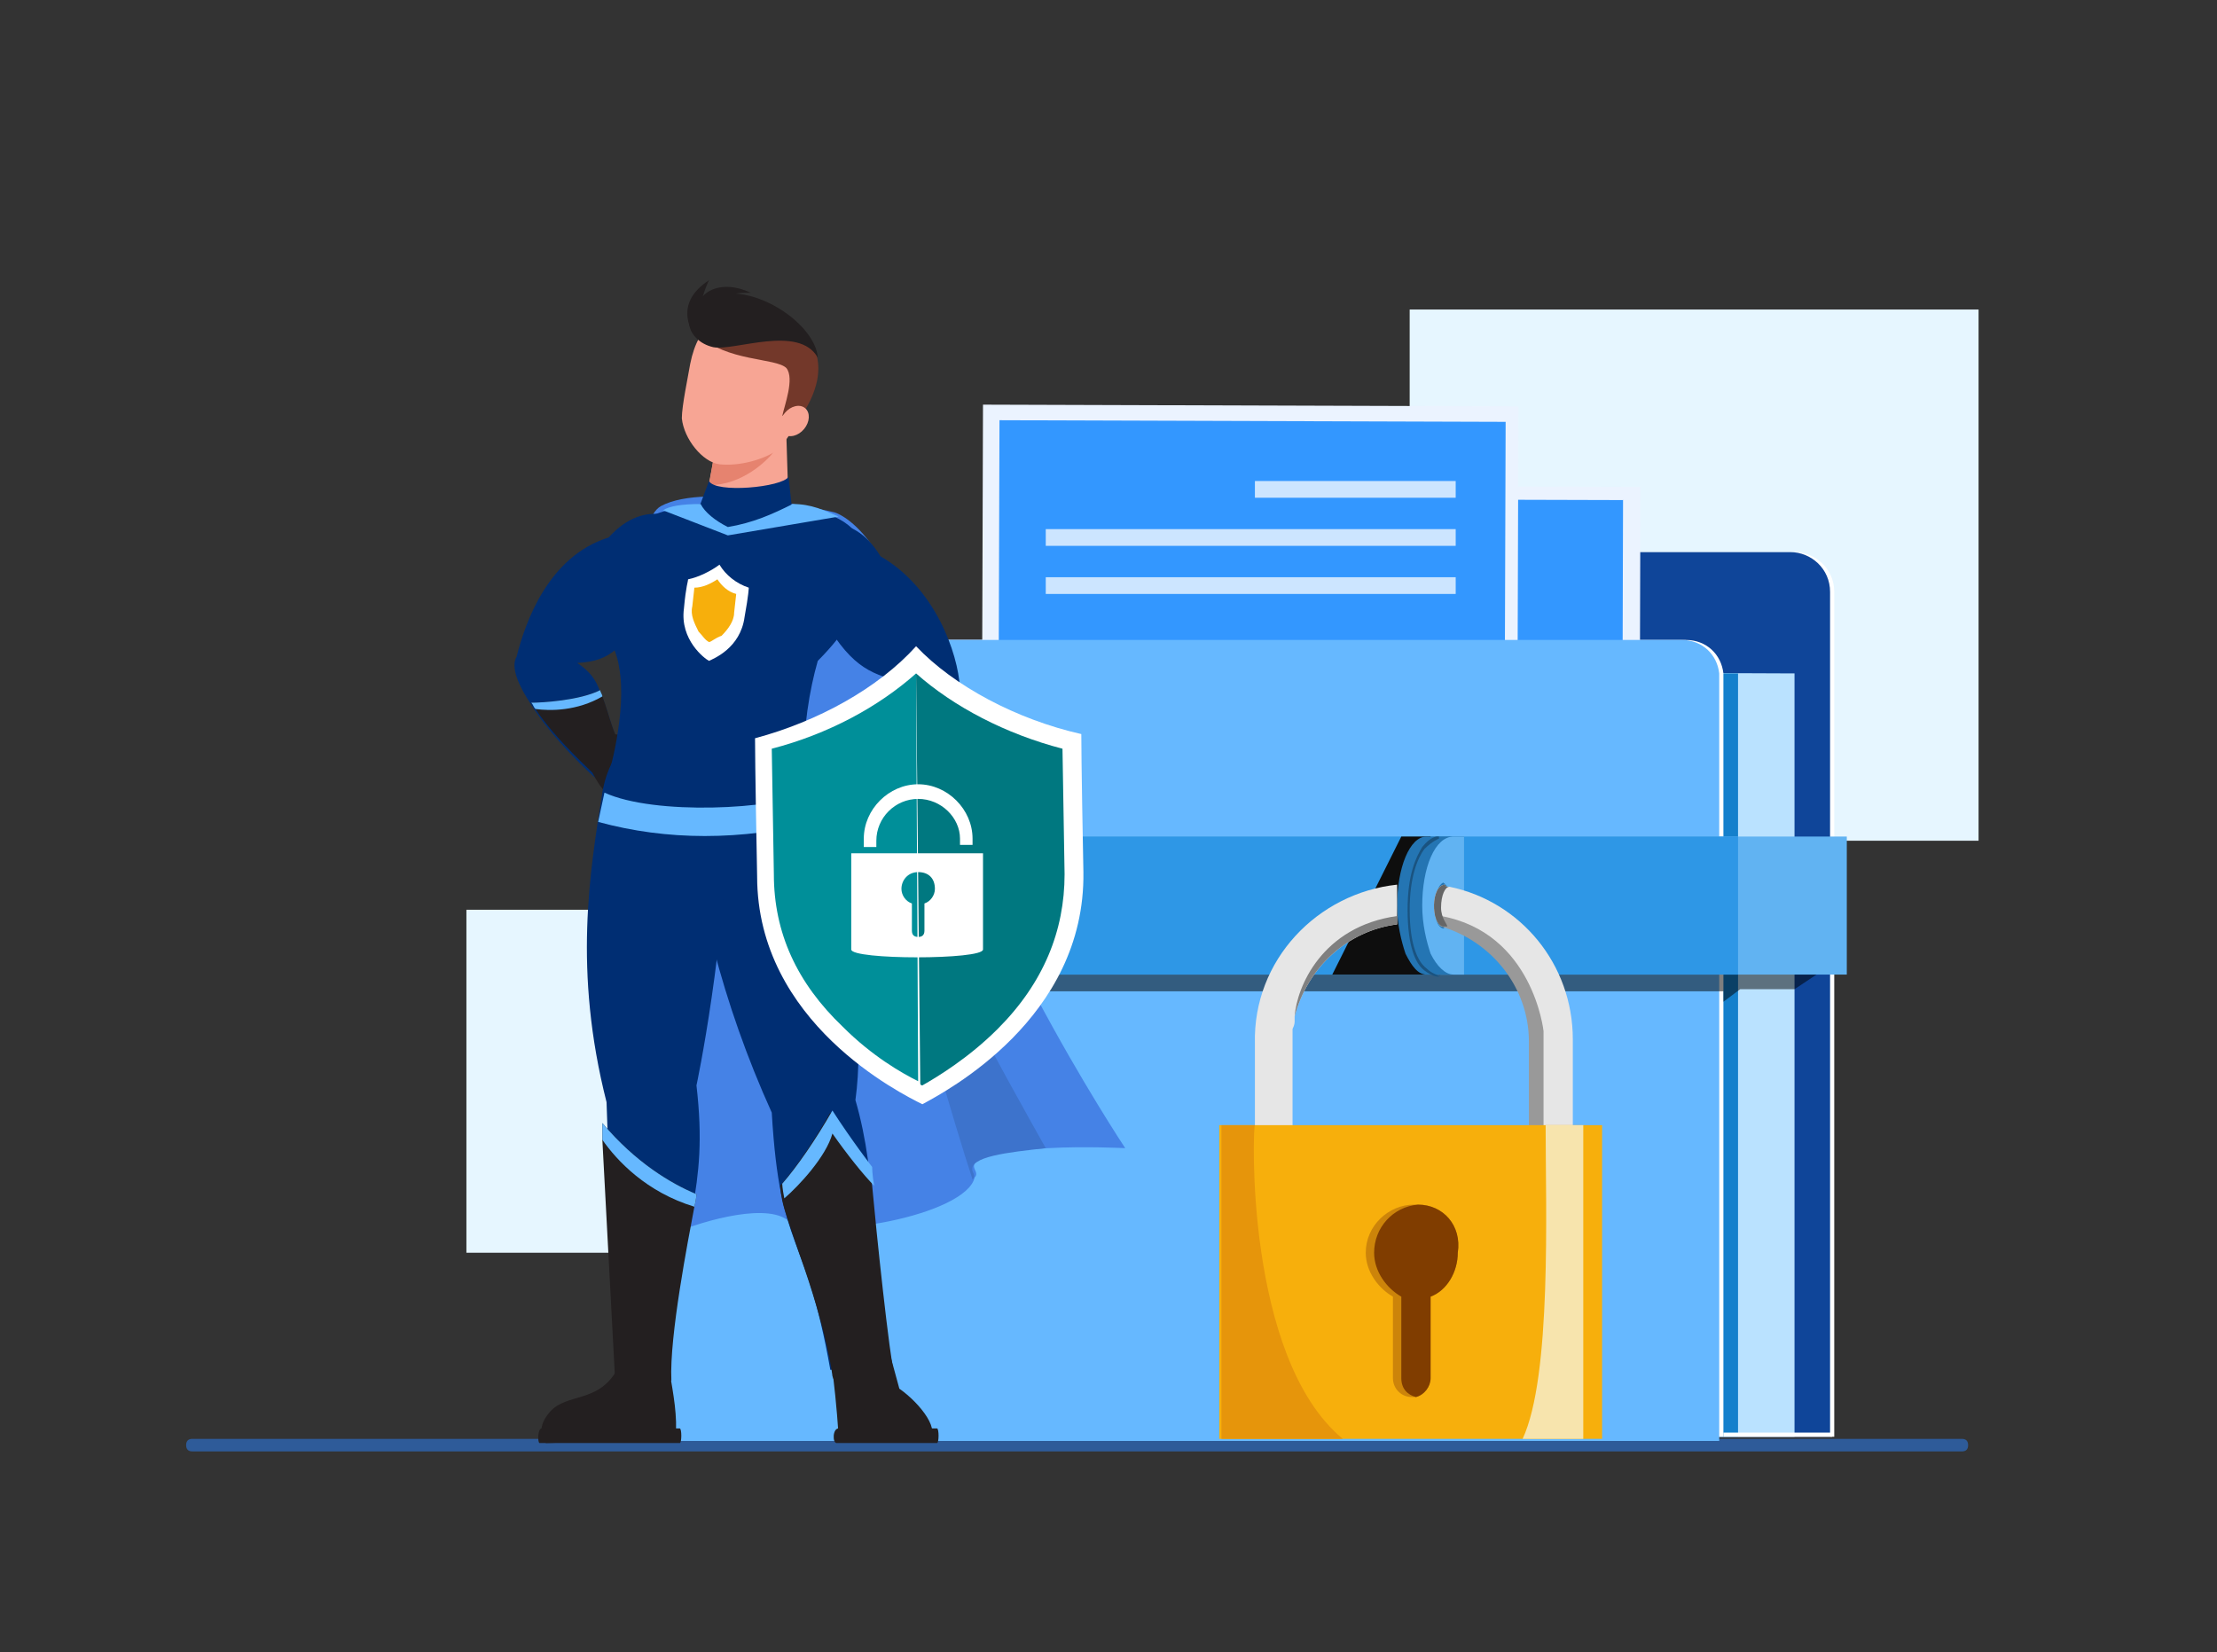 <?xml version="1.0" encoding="utf-8"?>
<!-- Generator: Adobe Illustrator 24.0.3, SVG Export Plug-In . SVG Version: 6.00 Build 0)  -->
<svg version="1.1" id="Layer_1" xmlns="http://www.w3.org/2000/svg" xmlns:xlink="http://www.w3.org/1999/xlink" x="0px" y="0px"
	 viewBox="0 0 106 79" style="enable-background:new 0 0 106 79;" xml:space="preserve">
<rect x="0" y="0" width="106" height="79" fill="#333333" stroke="none"/>
<style type="text/css">
	.st0{fill:#2E5B99;}
	.st1{fill:#E6F6FF;}
	.st2{fill:#FFFFFF;}
	.st3{fill:#0F4599;}
	.st4{fill:#BAE2FF;}
	.st5{fill:#1480CC;}
	.st6{fill:#EBF3FF;}
	.st7{fill:#3397FF;}
	.st8{fill:#E3EEFF;}
	.st9{fill:#CCE5FF;}
	.st10{fill:#66B8FF;}
	.st11{opacity:0.5;enable-background:new    ;}
	.st12{fill:#61B3F2;}
	.st13{fill:#2E97E6;}
	.st14{fill:#0E0E0E;}
	.st15{fill:#2475B3;}
	.st16{fill:#3F9EE6;}
	.st17{fill:#1A5380;}
	.st18{fill:#E6E6E6;}
	.st19{fill:#999999;}
	.st20{fill:#808080;}
	.st21{fill:#666666;}
	.st22{fill:#F7AF0C;}
	.st23{fill:#CC840A;}
	.st24{fill:#803D00;}
	.st25{fill:#E6950B;}
	.st26{fill:#F7E4AD;}
	.st27{fill:#4582E6;}
	.st28{fill:#3D73CC;}
	.st29{fill:#002E73;}
	.st30{fill:#231F20;}
	.st31{fill:#F7A594;}
	.st32{fill:#E6836F;}
	.st33{fill:#73382A;}
	.st34{fill:#D9FFFF;}
	.st35{fill:#007880;}
	.st36{fill:#008F99;}
</style>
<g id="shadow">
	<path class="st0" d="M93.8,69.4H9.2c-0.2,0-0.3-0.1-0.3-0.3s0.1-0.3,0.3-0.3h84.6c0.2,0,0.3,0.1,0.3,0.3S94,69.4,93.8,69.4z"/>
	<rect x="67.4" y="14.8" class="st1" width="27.2" height="25.4"/>
	<rect x="22.3" y="43.5" class="st1" width="18.3" height="16.4"/>
</g>
<g id="folder">
	<g>
		<path class="st2" d="M63.9,30.6v-2.3c0-1,0.8-1.9,1.9-1.9h20c1,0,1.9,0.8,1.9,1.9v40.4H35.9V30.6H63.9z"/>
		<path class="st3" d="M63.7,30.6v-2.3c0-1,0.8-1.9,1.9-1.9h20c1,0,1.9,0.8,1.9,1.9v40.4H35.8V30.6H63.7z"/>
		<polygon class="st4" points="85.8,32.2 85.8,68.7 37.9,68.7 37.9,32 		"/>
		<polygon class="st5" points="83.1,32.2 83.1,68.7 35.2,68.7 35.2,32 		"/>
		<path class="st2" d="M33.3,30.6h47.3c1,0,1.7,0.7,1.8,1.6v36.5H30.8V33.1C30.8,31.8,32,30.6,33.3,30.6z"/>
		<g>
			<g>
				
					<rect x="54" y="19.9" transform="matrix(2.800557e-03 -1 1 2.800557e-03 30.623 98.144)" class="st6" width="21" height="27.7"/>
				
					<rect x="54.9" y="20.4" transform="matrix(2.800537e-03 -1 1 2.800537e-03 30.794 97.982)" class="st7" width="19.3" height="26.2"/>
				<polygon class="st8" points="75.4,41.7 58.5,41.7 67.8,32.8 				"/>
				<polygon class="st8" points="67.7,41.7 53.6,41.6 61.2,34.3 				"/>
				<ellipse class="st8" cx="62.5" cy="30.8" rx="2" ry="2"/>
			</g>
		</g>
		<g>
			<g>
				
					<rect x="48.7" y="17.7" transform="matrix(3.204657e-03 -1 1 3.204657e-03 29.072 90.292)" class="st6" width="22.3" height="25.6"/>
				
					<rect x="49.6" y="18.3" transform="matrix(3.223715e-03 -1 1 3.223715e-03 29.262 90.134)" class="st7" width="20.5" height="24.2"/>
			</g>
			<g>
				<rect x="60" y="23" class="st9" width="9.6" height="0.8"/>
				<rect x="50" y="25.3" class="st9" width="19.6" height="0.8"/>
				<rect x="50" y="27.6" class="st9" width="19.6" height="0.8"/>
			</g>
		</g>
		<path class="st10" d="M33.1,30.6h47.3c1,0,1.7,0.7,1.8,1.6v36.7H30.6V33.1C30.6,31.8,31.7,30.6,33.1,30.6z"/>
		<rect x="82.4" y="68.5" class="st2" width="5.2" height="0.2"/>
		<polygon class="st11" points="87.6,46.1 85.8,47.3 83.2,47.3 82.4,47.9 82.4,47.4 30.8,47.4 30.8,46.1 		"/>
		<g>
			<g>
				<rect x="29.7" y="40" class="st12" width="58.6" height="6.6"/>
				<rect x="29.7" y="40" class="st13" width="53.4" height="6.6"/>
			</g>
		</g>
		<g>
			<polygon class="st14" points="68.4,40 68.4,46.6 63.7,46.6 67,40 			"/>
			<g>
				<g>
					<path class="st15" d="M66.8,43.3c0,0.9,0.2,1.7,0.4,2.3c0.3,0.6,0.6,1,1,1h1.2V40h-1.2C67.4,40,66.8,41.5,66.8,43.3z
						 M67.9,44.4c-0.2-0.1-0.4-0.5-0.4-1.1c0-0.6,0.2-1,0.4-1.1c0.2,0.1,0.4,0.5,0.4,1.1C68.3,43.9,68.2,44.3,67.9,44.4z"/>
					<g>
						<path class="st16" d="M67.4,43.3c0,0.9,0.2,1.7,0.4,2.3c0.3,0.6,0.7,1,1.1,1h0.5V40h-0.5C68.1,40,67.4,41.5,67.4,43.3z
							 M68,43.3c0-0.6,0.3-1,0.6-1.1c0.2,0.1,0.4,0.5,0.4,1.1c0,0.6-0.2,1-0.4,1.1C68.3,44.3,68,43.9,68,43.3z"/>
					</g>
				</g>
				<g>
					<path class="st15" d="M67.3,43.3c0,0.9,0.2,1.7,0.4,2.3c0.3,0.6,0.6,1,1,1H70V40h-1.2C68,40,67.3,41.5,67.3,43.3z M68.5,44.4
						c-0.2-0.1-0.4-0.5-0.4-1.1c0-0.6,0.2-1,0.4-1.1c0.2,0.1,0.4,0.5,0.4,1.1C68.9,43.9,68.7,44.3,68.5,44.4z"/>
					<g>
						<path class="st12" d="M68,43.3c0,0.9,0.2,1.7,0.4,2.3c0.3,0.6,0.7,1,1.1,1H70V40h-0.5C68.6,40,68,41.5,68,43.3z M68.6,43.3
							c0-0.6,0.2-1,0.4-1.1c0.2,0.1,0.4,0.5,0.4,1.1c0,0.6-0.2,1-0.4,1.1C68.7,44.3,68.6,43.9,68.6,43.3z"/>
					</g>
					<path class="st17" d="M68.8,46.7c-0.1,0-0.3,0-0.7-0.3c-0.4-0.3-0.8-1.1-0.8-2.9c0-1.7,0.4-2.5,0.7-3c0.4-0.5,0.7-0.5,0.7-0.5
						c0,0,0,0,0.1,0c0,0,0,0,0,0.1l0,0c0,0-0.3,0.1-0.7,0.5c-0.3,0.4-0.7,1.3-0.7,2.9c0,1.7,0.4,2.5,0.8,2.8
						C68.5,46.6,68.8,46.6,68.8,46.7C68.8,46.6,68.9,46.6,68.8,46.7C68.8,46.7,68.8,46.7,68.8,46.7L68.8,46.7z"/>
				</g>
			</g>
			<g>
				<path class="st18" d="M69,44.3c0.1,0,0.1,0,0.2,0c0,0,0,0,0,0c2.3,0.7,4.1,2.9,4.1,5.4v5.5h1.9v-5.5c0-3.6-2.5-6.6-5.9-7.3
					c-0.1,0-0.2,0-0.2-0.1C68.4,42.3,68.4,44.2,69,44.3z"/>
				<path class="st18" d="M66.8,42.3v1.9c-2.4,0.3-4.3,2.1-4.9,4.4c0,0.1,0,0.1,0,0.2c0,0.1,0,0.2-0.1,0.4c0,0.2,0,0.5,0,0.7v5.5
					h-1.8v-5.5C59.9,45.9,63,42.7,66.8,42.3z"/>
				<path class="st19" d="M68.9,43.8c4.4,0.8,4.9,5.5,4.9,5.5v6h-0.7v-5.5c0-2.6-1.8-4.8-4.2-5.5c-0.2-0.1-0.3-0.6-0.3-0.6
					S68.8,43.7,68.9,43.8z"/>
				<path class="st20" d="M66.8,43.8v0.4c-2.4,0.3-4.3,2.1-4.9,4.4C62,47.2,63.2,44.3,66.8,43.8z"/>
				<path class="st21" d="M69,44.3c0.1,0,0.1,0,0.2,0c0-0.1-0.3-0.4-0.3-0.9c0-0.6,0.2-1,0.4-1c-0.1,0-0.2,0-0.2-0.1
					C68.4,42.3,68.4,44.2,69,44.3z"/>
			</g>
			<g>
				<rect x="58.3" y="53.8" class="st22" width="18.3" height="15"/>
				<g>
					<path class="st23" d="M67.8,57.6c-0.1,0-0.1,0-0.2,0c-1.2,0-2.3,1-2.3,2.3c0,0.9,0.6,1.7,1.3,2.1v3.9c0,0.5,0.4,0.9,0.9,0.9
						c0,0,0.1,0,0.2,0h0c0.4-0.1,0.7-0.5,0.7-0.9v-3.9c0.8-0.3,1.3-1.2,1.3-2.1C69.9,58.6,69,57.6,67.8,57.6z"/>
					<path class="st24" d="M67.8,57.6c-1.2,0.1-2.1,1.1-2.1,2.3c0,0.9,0.6,1.7,1.3,2.1v3.9c0,0.5,0.3,0.8,0.7,0.9h0
						c0.4-0.1,0.7-0.5,0.7-0.9v-3.9c0.8-0.3,1.3-1.2,1.3-2.1C69.9,58.6,69,57.6,67.8,57.6z"/>
				</g>
				<path class="st25" d="M64.2,68.8h-5.8v-15h1.6C59.9,53.8,59.5,64.9,64.2,68.8z"/>
				<path class="st26" d="M72.8,68.8c1.4-3,1.1-11,1.1-15h1.8v15H72.8z"/>
			</g>
		</g>
	</g>
</g>
<g id="super_hero">
	<g>
		<g>
			<path class="st27" d="M53.8,54.9c0,0-1.9-0.1-3.7,0c-1.9,0.1-3.8,0.3-3.5,1c0.1,0.2,0.1,0.3,0,0.4c-0.4,1.8-7.4,3.1-9,2
				c-1.2-0.8-4.4,0.2-5.7,0.8c-2.5-16.7-2.5-33.7-0.3-34.9c2.2-1.2,8.3,0.3,8.3,0.3s3.1,0.8,4.4,9.3C45.5,42.4,53.8,54.9,53.8,54.9z
				"/>
			<path class="st28" d="M46.5,56c0.1,0.2,0.1,0.3,0,0.4c-1.9-5.8-6.4-22.4-4.8-17.9c1.6,4.4,6.5,13.2,8.3,16.4
				C48.2,55.1,46.3,55.3,46.5,56z"/>
			<g>
				<g>
					<g>
						<path class="st29" d="M31.4,28.8c-1.8,2.2-2.1,2.8-3.8,2.9c0.6,0.4,0.9,0.8,1.1,1.4l0,0c0.5,1.1,0.6,2.4,1.4,3.1l-1,1
							l-0.3,0.3c0,0,0,0-0.1-0.1c-0.5-0.4-2.3-2.1-3.3-3.7c-0.6-0.9-1-1.8-0.7-2.3c0.4-1.6,1.5-4.8,4.4-5.7c1.8-2,3.7-0.9,4.3-0.1
							C34.1,26.6,33.3,29,31.4,28.8z"/>
						<path class="st30" d="M30.1,36.1l-1,1l-0.4,0.2c-0.4-0.4-2.1-1.9-3.1-3.4c-0.1-0.1-0.1-0.2-0.2-0.3c0.5,0,2.3-0.1,3.3-0.6l0,0
							c0,0.1,0.1,0.2,0.1,0.3C29.2,34.3,29.3,35.4,30.1,36.1z"/>
						<path class="st10" d="M28.8,33.3c-1.2,0.7-2.5,0.7-3.2,0.6c-0.1-0.1-0.1-0.2-0.2-0.3c0.5,0,2.3-0.1,3.3-0.6l0,0
							C28.7,33.1,28.8,33.2,28.8,33.3z"/>
					</g>
					<path class="st30" d="M29.3,35.1c0,0,1.2,0.1,1.6,0.4c0.3,0.3,0.1,0.6,0.1,0.6c0.6,0.4,0,1.7-1.1,2.1c-1.1,0.3-1.8-1.8-1.8-1.8
						S28.2,35.2,29.3,35.1z"/>
				</g>
				<g>
					<g>
						<path class="st30" d="M44.3,68.9h-4c-0.1-0.1-0.2-0.1-0.2-0.2c-0.2-3-0.5-4.4-0.5-4.4l2.8-0.1l0.6,2.2
							C44,67.1,45.1,68.5,44.3,68.9z"/>
						<path class="st30" d="M40,69h4.8c0.1,0,0.1-0.7,0-0.7l-4.7,0C39.8,68.3,39.8,69,40,69z"/>
					</g>
					<path class="st29" d="M38.3,37c0.7,1.7,3.4,9.8,2.6,15.6c1.1,3.8,0.7,7.1,1.7,12.7l-2.9,0.2c-1.2-6.8-2.4-5.5-2.8-12.3
						c-2.4-5.3-3.6-10.4-4.2-15.5C32.2,33.7,37,31.6,38.3,37z"/>
					<g>
						<path class="st30" d="M39.8,65.8c0,0-0.2-2-1.6-5.9c-0.4-1.2-0.7-2-0.8-2.5c-0.1-0.5-0.1-0.7-0.1-0.7c0.7-0.8,1.6-2.1,2.4-3.5
							c0.9,1.4,1.9,2.7,1.9,2.7s0,0.3,0.1,0.8c0.2,2.2,0.8,8,1.1,9.3C43.3,67.5,40.7,68.4,39.8,65.8z"/>
						<path class="st10" d="M41.8,56.7c-0.5-0.5-1.3-1.5-2-2.5c-0.3,1.1-1.6,2.5-2.3,3.1c-0.1-0.5-0.1-0.7-0.1-0.7
							c0.7-0.8,1.6-2.1,2.4-3.5c0.9,1.4,1.9,2.7,1.9,2.7S41.7,56.2,41.8,56.7z"/>
					</g>
				</g>
				<g>
					<path class="st29" d="M34.9,37.8c-0.2,7.6-1.6,14.1-1.6,14.1c0.6,5.2-0.7,6.2-1.3,13.6l-2.6,0c0-3-0.2-6.8-0.4-12.8
						c-1.6-6.3-0.8-11-0.2-14.8C29.5,33.6,35.3,32.1,34.9,37.8z"/>
					<path class="st30" d="M32,65.5c0.2,1.2,0.4,2.2,0.3,3.3L26.1,69c0,0-0.6-0.6,0.2-1.5c0.8-0.9,2.3-0.4,3.2-2L32,65.5z"/>
					<path class="st30" d="M25.8,69h6.7c0.1,0,0.1-0.7,0-0.7l-6.6,0C25.7,68.3,25.7,69,25.8,69z"/>
					<g>
						<path class="st30" d="M33.3,57.1c0,0,0,0.2-0.1,0.6c-0.3,1.6-1.2,6.2-1.1,8.3c-1.2,1.4-2.7-0.2-2.7-0.2l-0.6-11.3l0-0.8
							C30.4,55.6,32.1,56.6,33.3,57.1z"/>
						<path class="st10" d="M33.3,57.1c0,0,0,0.2-0.1,0.6c-2.3-0.7-3.7-2.2-4.4-3.2l0-0.8C30.4,55.6,32.1,56.6,33.3,57.1z"/>
					</g>
				</g>
				<path class="st29" d="M29,37.4c0,1.3,9.4,0.9,9.4-0.4c0-2.2,0.3-4,0.7-5.4c2.8-2.8,2.6-4.9,1.9-6c-1.2-2-7.4-1.9-9.7-1
					c-0.9,0.3-2.1,1.7-2.5,3.9c-0.2,1.1,0.7,2.5,0.8,3.4C30,34,29.1,37.1,29,37.4z"/>
				<path class="st31" d="M34.9,25.4c0.5-0.4,2.3-0.9,2.8-1.3l-0.1-3.2l-1.8-0.2c-0.5,0-1.1,0.2-1.5,0.3l-0.4,2.1l-0.1,0.5
					C33.5,24.1,33.9,24.6,34.9,25.4z"/>
				<path class="st32" d="M37,21.6c-0.3,0.4-1.5,1.6-3.1,1.6l0.3-1.8L37,21.6z"/>
				<g>
					<g>
						<path class="st31" d="M33,17.4c-0.1,0.6-0.4,2-0.4,2.6c0.1,1,1,2.1,1.8,2.2c0.9,0.1,2.1-0.2,2.8-0.7c0.4-0.4,1.1-1.5,1.4-2.4
							c0.7-1.9-0.7-3.5-2.3-3.9C34.5,14.8,33.4,15.4,33,17.4z"/>
						<path class="st33" d="M38,20.3c0.3-0.6-0.1-0.9-0.6-0.4c0.1-0.5,0.6-1.8,0.2-2.3c-0.5-0.5-2.9-0.3-4.2-1.6c0,0,0.9-2.1,4-0.8
							C40.9,17,38,20.3,38,20.3z"/>
						
							<ellipse transform="matrix(0.639 -0.769 0.769 0.639 -1.756 36.509)" class="st31" cx="38" cy="20.1" rx="0.8" ry="0.6"/>
					</g>
				</g>
				<path class="st29" d="M33.9,23c0.3,0.6,3.5,0.3,3.8-0.2l0.2,1.8l-3,1.7l-1.6-1.7L33.9,23z"/>
				<path class="st30" d="M39.1,17.1c-0.1-1.6-3.1-3.7-5.2-2.9c-1.5,0.6-1.1,2.1,0.2,2.4C35.1,16.8,38.2,15.5,39.1,17.1z"/>
				<path class="st30" d="M33.6,14.2c0,0,0.1-0.4,0.3-0.8c-1.7,1.1-0.8,2.4-0.8,2.5c0.7-2,2.3-1.9,2.8-1.9
					C34.4,13.3,33.6,14.1,33.6,14.2z"/>
				<path class="st10" d="M28.9,37.9c2.4,1.1,8.1,0.8,9.8,0l0.4,1.4c-3.7,0.9-7.2,0.9-10.5,0L28.9,37.9z"/>
				<g>
					<g>
						<path class="st29" d="M45.3,34.5c-1.6,1.7-5,3.7-5,3.7l-1.1-1.5c1.1-0.6,1.7-2.1,2.7-3.2c0.3-0.4,0.8-0.7,1.2-0.9
							c-1.6-0.4-2.5-0.8-3.9-3.3c-1.9-0.1-2.3-2.6-1.3-3.6c0.8-0.7,2.8-1.4,4.2,0.9c2.6,1.5,3.7,4.6,3.8,6.3
							C46.2,33.3,45.9,33.9,45.3,34.5z"/>
					</g>
					<path class="st30" d="M40.1,35.9c0,0-1.2-0.1-1.6,0.1c-0.3,0.2-0.2,0.6-0.2,0.6c-0.7,0.2-0.3,1.7,0.7,2.3s2.1-1.4,2.1-1.4
						S41.2,36.2,40.1,35.9z"/>
					<path class="st30" d="M45.3,34.5c-0.1,0.1-0.2,0.2-0.3,0.3c-1.7,1.6-4.7,3.4-4.7,3.4l-1.1-1.5c0.9-0.5,1.5-1.7,2.3-2.7
						c0.1-0.2,0.3-0.3,0.4-0.5C42.3,33.7,43.5,34.4,45.3,34.5z"/>
					<path class="st10" d="M45.3,34.5c-0.1,0.1-0.2,0.2-0.3,0.3c-1.5-0.1-2.8-0.6-3.5-0.9c0.1-0.2,0.3-0.3,0.4-0.5
						C42.3,33.7,43.5,34.4,45.3,34.5z"/>
				</g>
				<g>
					<g>
						<g>
							<g>
								<path class="st34" d="M32.9,27.6C32.9,27.6,32.9,27.6,32.9,27.6C32.9,27.6,32.9,27.6,32.9,27.6L32.9,27.6z"/>
								<path class="st34" d="M32.9,27.6C32.9,27.6,32.9,27.6,32.9,27.6C32.9,27.6,32.9,27.6,32.9,27.6L32.9,27.6z"/>
								<path class="st2" d="M34.4,27c0.3,0.5,0.8,0.9,1.4,1.1c0,0,0,0.3-0.2,1.4c-0.2,1.5-1.5,2-1.7,2.1c-0.2-0.1-1.4-1-1.2-2.5
									c0.1-1.1,0.2-1.3,0.2-1.4C33.4,27.6,34,27.3,34.4,27z"/>
							</g>
						</g>
						<path class="st22" d="M34.3,27.7L34.3,27.7c-0.3,0.2-0.7,0.4-1.1,0.4l-0.1,0.9c-0.1,0.4,0.1,0.8,0.3,1.2
							c0.2,0.2,0.3,0.4,0.5,0.5c0,0,0,0,0,0c0.1,0,0.3-0.2,0.6-0.3c0.3-0.3,0.6-0.7,0.6-1.1l0.1-0.9C34.8,28.3,34.5,28,34.3,27.7z"
							/>
					</g>
				</g>
			</g>
			<path class="st10" d="M33.5,24.1c0.2,0.4,0.7,0.8,1.3,1.1c1.2-0.2,2.1-0.6,3.1-1.1c0.9,0,1.5,0.3,2.2,0.6l-5.3,0.9l-3.1-1.2
				C32,24.2,32.6,24.1,33.5,24.1z"/>
		</g>
		<g>
			<g>
				<g>
					<g>
						<path class="st2" d="M43.8,30.9c1.8,1.9,4.8,3.5,7.9,4.2c0,0.2,0,1.4,0.1,6.6c0.1,7-6.6,10.5-7.7,11.1
							c-1-0.5-7.9-3.9-7.9-10.9c-0.1-5.3-0.1-6.4-0.1-6.6C39.1,34.5,42,32.9,43.8,30.9z"/>
					</g>
				</g>
				<g>
					<path class="st35" d="M43.8,32.2c1.8,1.6,4.3,2.9,7,3.6l0.1,6c0,2.7-1,5.2-3.2,7.4c-1.4,1.4-2.9,2.3-3.6,2.7c0,0-0.1,0-0.1-0.1
						L43.8,32.2C43.8,32.2,43.8,32.2,43.8,32.2z"/>
					<path class="st36" d="M43.8,32.2l0.1,19.5c-0.8-0.4-2.2-1.2-3.6-2.6C38.1,47,37,44.6,37,41.8l-0.1-6
						C39.6,35.1,42,33.8,43.8,32.2z"/>
				</g>
			</g>
			<g>
				<path class="st2" d="M40.7,40.8l0,4.6c0,0.5,6.3,0.5,6.3,0l0-4.6L40.7,40.8z M43.1,42.5c0-0.4,0.3-0.8,0.8-0.8s0.8,0.3,0.8,0.8
					c0,0.3-0.2,0.6-0.5,0.7l0,1.3c0,0.2-0.1,0.3-0.3,0.3c-0.2,0-0.3-0.1-0.3-0.3l0-1.3C43.3,43.1,43.1,42.8,43.1,42.5z"/>
				<path class="st2" d="M41.3,40.5h0.6v-0.3c0-1.1,0.9-2,2-2c1.1,0,2,0.9,2,1.9v0.3h0.6v-0.3c0-1.4-1.2-2.6-2.6-2.6
					c-1.4,0-2.6,1.2-2.6,2.6L41.3,40.5z"/>
			</g>
		</g>
	</g>
</g>
</svg>
